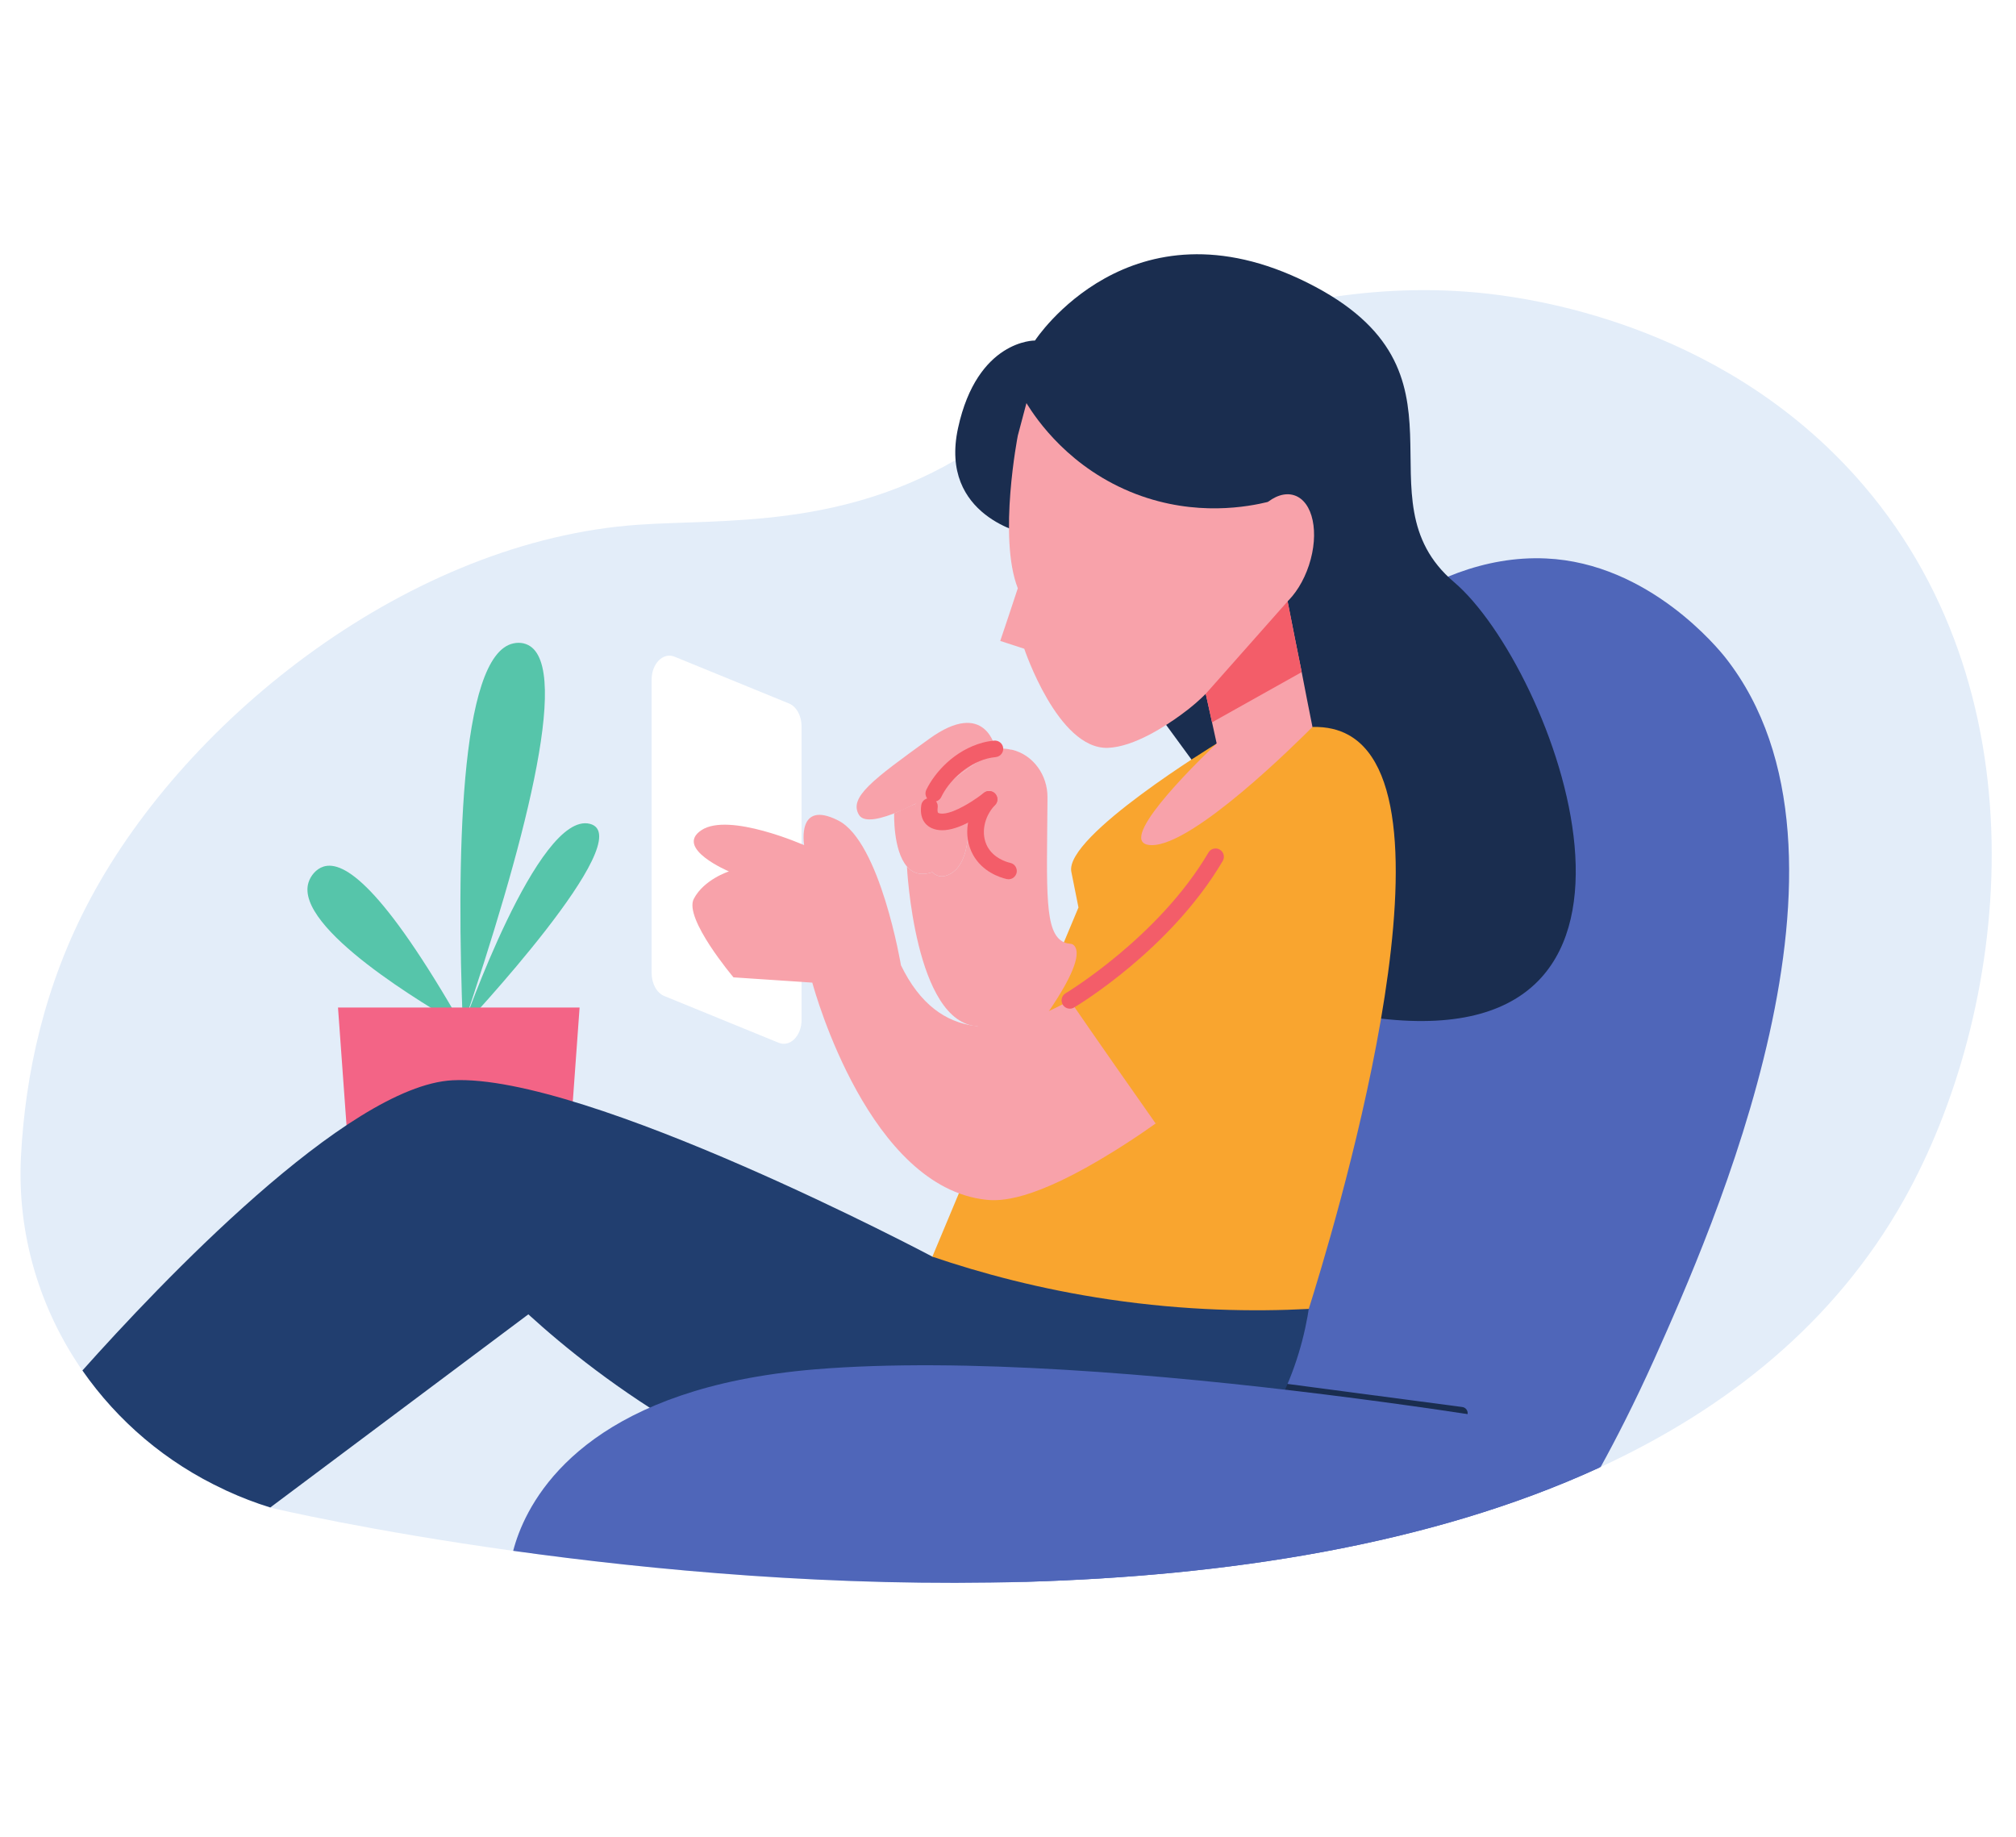 <svg width="293" height="267" viewBox="0 0 393 267" fill="none" xmlns="http://www.w3.org/2000/svg">
<g filter="url(#filter0_d_133_975)">
<path d="M371.109 184.396C357.686 208.25 336.803 224.949 312.036 236.408L311.686 236.572C278.594 251.771 238.626 257.665 200.087 258.79C162.902 259.887 127.075 256.52 100.04 252.754C71.977 248.849 53.385 244.524 52.683 244.312C50.626 243.681 48.638 242.909 48.638 242.909C47.164 242.369 45.691 241.738 44.264 241.086L44.146 241.038L43.726 240.828C32.383 235.565 22.935 227.474 16.06 217.605C7.758 205.632 3.315 191.085 4.086 175.907C4.905 160.051 8.553 142.534 17.674 125.533C36.757 89.915 80.208 55.819 124.361 52.733C141.154 51.563 164.679 53.597 188.487 38.795C193.956 35.393 195.767 34.188 200.855 30.964C208.133 26.352 245.452 2.696 289.976 7.68C300.896 8.9 337.326 14.654 363.369 45.155C398.934 86.809 391.616 147.959 371.109 184.396Z" fill="#E3EDF9"/>
<path d="M322.49 215.384C318.631 223.965 314.935 231.145 312.036 236.408L311.686 236.572C278.594 251.771 238.626 257.665 200.087 258.79C187.434 258.882 175.742 258.322 165.216 257.384C148.097 246.789 140.403 230.631 144.263 219.407C145.291 216.412 147.164 213.746 149.922 211.665C175.507 192.207 216.691 191.692 225.273 169.453C230.98 154.625 245.315 113.279 254.226 87.392C256.984 79.392 277.237 58.181 301.395 59.303C321.484 60.217 335.049 76.984 336.381 78.668C366.479 116.998 333.715 190.267 322.49 215.384Z" fill="#4F66B9"/>
<path d="M284.9 227.132L284.742 227.122L248.394 222.318C247.728 222.229 247.264 221.619 247.348 220.957C247.437 220.298 248.005 219.846 248.709 219.913L285.058 224.718C285.724 224.804 286.186 225.415 286.101 226.079C286.021 226.685 285.499 227.132 284.9 227.132Z" fill="#1A2D4F"/>
<path d="M90.239 150.609C88.995 118.561 89.443 78.148 100.066 75.862C100.432 75.782 101.701 75.53 102.979 76.187C111.577 80.618 101.65 116.703 90.239 150.609Z" fill="#56C5AA"/>
<path d="M90.239 150.609C74.568 123.132 67.011 118.141 63.076 119.363C61.59 119.825 60.526 121.206 60.132 122.49C57.413 131.364 83.284 146.623 90.239 150.609Z" fill="#56C5AA"/>
<path d="M90.239 150.609C90.239 150.609 104.859 108.528 114.967 111.028C125.073 113.529 90.239 150.609 90.239 150.609Z" fill="#56C5AA"/>
<path d="M109.445 195.826H69.433L65.89 146.84H112.987L109.445 195.826Z" fill="#F36486"/>
<path d="M200.094 54.535C200.094 54.535 183.007 51.201 186.757 33.905C190.508 16.608 201.762 16.817 201.762 16.817C201.762 16.817 220.308 -11.732 254.902 5.564C289.495 22.86 264.07 47.451 283.451 63.913C302.831 80.375 331.476 156.151 269.223 149.002L200.094 54.535Z" fill="#1A2D4F"/>
<path d="M247.312 227.513C245.581 230.412 239.406 240.562 228.859 246.945C197.661 265.866 150.188 238.645 134.66 229.734C120.44 221.573 109.847 212.895 102.994 206.652L52.691 244.302C49.814 243.413 47.009 242.339 44.271 241.076L44.155 241.028L43.733 240.818C32.392 235.556 22.944 227.465 16.068 217.596C30.895 200.991 67.659 162.101 88.191 161.025C114.313 159.645 181.759 195.403 181.759 195.403L255.847 192.9C256.105 198.933 255.893 213.06 247.312 227.513Z" fill="#213E6F"/>
<path d="M237.188 95.38C237.188 95.38 207.457 113.44 208.847 120.387C210.237 127.335 210.237 127.335 210.237 127.335L181.755 195.409C191.199 198.619 202.787 201.759 216.21 203.744C231.15 205.957 244.39 206.154 255.133 205.595C259.373 192.088 285.73 106.374 262.89 93.713C261.017 92.676 258.711 92.072 255.839 92.15L237.188 95.38Z" fill="#F9A52F"/>
<path d="M151.792 153.71L129.489 144.596C128.028 143.997 127.029 142.18 127.029 140.118V82.928C127.029 79.792 129.273 77.544 131.499 78.452L153.801 87.569C155.262 88.164 156.261 89.981 156.261 92.044V149.233C156.261 152.372 154.017 154.621 151.792 153.71Z" fill="white"/>
<path d="M259.075 136.75C247.194 151.997 235.127 162.405 225.283 169.445C222.405 171.503 219.716 173.256 217.282 174.775C201.194 184.808 194.786 184.575 192.283 184.317C169.505 181.932 158.912 144.045 158.35 141.989L142.985 140.959C142.985 140.959 133.279 129.477 135.245 125.666C137.231 121.852 142.096 120.309 142.096 120.309C142.096 120.309 131.385 115.796 136.742 112.266C142.096 108.711 156.76 115.188 156.76 115.188C156.76 115.188 155.216 106.208 163.424 110.393C171.609 114.557 175.632 138.597 175.632 138.597C183.022 153.868 195.815 152.582 208.56 145.45C227.947 134.646 247.194 110.393 247.194 110.393L259.075 136.75Z" fill="#F8A2AA"/>
<path d="M263.579 139.939C259.296 144.542 254.097 149.543 247.879 154.526C239.814 160.99 232.029 165.834 225.282 169.445C220.58 162.756 213.565 152.746 208.56 145.45C220.091 137.897 227.406 130.07 232.041 124.101C237.675 116.849 240.846 110.426 248.44 108.239C252.959 106.94 259.135 107.111 263.3 110.486C269.789 115.741 270.892 128.347 263.579 139.939Z" fill="#F9A52F"/>
<path d="M194.05 96.345C194.05 96.345 192.162 86.489 181.124 94.478C170.086 102.466 165.432 105.887 167.447 109.282C169.461 112.676 181.755 105.313 181.755 105.313" fill="#F8A2AA"/>
<path d="M181.742 120.418V120.453C179.449 121.227 177.865 120.613 176.799 119.352C174.052 116.155 174.311 108.984 174.311 108.984C175.678 108.368 177.047 107.754 178.414 107.142C179.524 111.567 180.633 115.993 181.742 120.418Z" fill="#F8A2AA"/>
<path d="M184.358 121.163C183.324 121.452 182.452 121.163 181.742 120.453V120.418C181.257 119.968 180.837 119.321 180.514 118.578L180.481 118.515C178.608 114.378 178.414 107.142 178.414 107.142C180.267 104.693 182.119 102.247 183.973 99.8C185.546 102.861 187.116 105.921 188.687 108.984C188.687 108.984 189.883 119.514 184.358 121.163Z" fill="#F8A2AA"/>
<path d="M198.316 155.795L185.392 153.308L190.658 150.498C178.285 149.949 176.799 119.352 176.799 119.352C177.865 120.613 179.449 121.227 181.742 120.453C182.452 121.163 183.324 121.452 184.358 121.163C189.883 119.514 188.687 108.984 188.687 108.984L181.193 107.625C181.29 106.849 181.58 106.01 182.033 105.105L193.954 96.414C195.086 96.285 196.15 96.351 197.088 96.576H197.217C201.417 97.546 204.227 101.552 204.195 105.85V106.526C204.066 124.264 203.55 132.339 207.394 134.116C208.428 134.571 208.913 134.214 209.396 134.763C212.691 138.382 198.316 155.795 198.316 155.795Z" fill="#F8A2AA"/>
<path d="M196.601 121.839L196.233 121.797C194.866 121.475 191.49 120.368 189.661 117.028C187.642 113.308 188.431 108.539 191.613 105.159C192.225 104.509 193.247 104.48 193.898 105.09C194.547 105.702 194.579 106.728 193.967 107.375C191.775 109.7 191.168 113.034 192.497 115.485C193.698 117.675 196.027 118.43 196.97 118.653C197.842 118.857 198.377 119.727 198.173 120.593C197.998 121.338 197.336 121.839 196.601 121.839Z" fill="#F35D69"/>
<path d="M183.669 112.283C182.928 112.283 182.256 112.151 181.648 111.885C180.884 111.554 179.147 110.451 179.594 107.392C179.723 106.507 180.554 105.914 181.426 106.027C182.31 106.156 182.918 106.978 182.791 107.862C182.726 108.312 182.741 108.838 182.934 108.921C183.357 109.103 184.695 109.34 187.906 107.569C190.033 106.407 191.761 105.021 191.777 105.009C192.458 104.462 193.488 104.526 194.052 105.186C194.616 105.852 194.589 106.815 193.942 107.4L192.857 106.204L193.929 107.411C193.725 107.588 191.835 109.103 189.465 110.401C187.188 111.658 185.272 112.283 183.669 112.283Z" fill="#F35D69"/>
<path d="M182.031 106.722C181.796 106.722 181.559 106.67 181.332 106.564C180.527 106.178 180.188 105.211 180.575 104.407C182.177 101.074 186.042 96.657 191.671 95.178C192.408 94.988 193.093 94.88 193.781 94.809C194.651 94.726 195.465 95.353 195.561 96.239C195.654 97.126 195.014 97.925 194.129 98.02C193.584 98.079 193.045 98.162 192.477 98.305C188.221 99.425 184.893 102.88 183.49 105.806C183.209 106.383 182.631 106.722 182.031 106.722Z" fill="#F35D69"/>
<path d="M208.562 147.065C208.01 147.065 207.473 146.782 207.17 146.276C206.716 145.508 206.964 144.519 207.732 144.061C207.911 143.955 225.864 133.136 235.577 116.63C236.029 115.858 237.023 115.61 237.789 116.06C238.557 116.513 238.815 117.502 238.36 118.272C228.22 135.508 210.148 146.382 209.386 146.838C209.126 146.992 208.843 147.065 208.562 147.065Z" fill="#F35D69"/>
<path d="M255.853 92.15C252.88 95.123 232.626 115.315 224.484 115.184C224.031 115.184 223.126 115.121 222.707 114.539C220.251 111.179 237.181 95.38 237.181 95.38C236.89 93.991 236.566 92.635 236.276 91.246L235.048 85.688C233.981 86.757 232.366 88.241 230.203 89.792C227.456 91.796 221.123 96.06 215.923 96.222C206.198 96.48 199.671 76.903 199.671 76.903C198.121 76.385 196.572 75.9 194.988 75.382C196.15 71.958 197.282 68.535 198.412 65.111C194.535 55.224 198.412 35.357 198.412 35.357L200.093 29.022C202.031 32.155 208.524 41.817 221.479 46.758C233.207 51.218 243.448 49.182 247.196 48.277C248.455 54.739 249.749 61.168 251.007 67.63V67.663C251.912 72.25 252.817 76.87 253.754 81.457C254.432 85.009 255.142 88.597 255.853 92.15Z" fill="#F8A2AA"/>
<path d="M255.169 60.618C253.09 66.937 248.442 71.084 244.786 69.882C241.131 68.679 239.851 62.581 241.93 56.262C244.009 49.942 248.657 45.794 252.315 46.995C255.97 48.198 257.248 54.296 255.169 60.618Z" fill="#F8A2AA"/>
<path d="M253.754 81.457L236.276 91.246L235.048 85.688L251.008 67.663C251.912 72.25 252.817 76.87 253.754 81.457Z" fill="#F35D69"/>
<path d="M314.585 230.772L311.686 236.572C278.594 251.771 238.626 257.665 200.087 258.79C162.903 259.887 127.075 256.52 100.04 252.754C102.074 244.92 110.376 226.258 144.263 219.407C148.706 218.518 153.57 217.817 158.926 217.37C216.668 212.623 314.585 230.772 314.585 230.772Z" fill="#4F66B9"/>
</g>
<defs>
<filter id="filter0_d_133_975" x="0" y="0" width="392.266" height="267" filterUnits="userSpaceOnUse" color-interpolation-filters="sRGB">
<feFlood flood-opacity="0" result="BackgroundImageFix"/>
<feColorMatrix in="SourceAlpha" type="matrix" values="0 0 0 0 0 0 0 0 0 0 0 0 0 0 0 0 0 0 127 0" result="hardAlpha"/>
<feOffset dy="4"/>
<feGaussianBlur stdDeviation="2"/>
<feComposite in2="hardAlpha" operator="out"/>
<feColorMatrix type="matrix" values="0 0 0 0 0 0 0 0 0 0 0 0 0 0 0 0 0 0 0.25 0"/>
<feBlend mode="normal" in2="BackgroundImageFix" result="effect1_dropShadow_133_975"/>
<feBlend mode="normal" in="SourceGraphic" in2="effect1_dropShadow_133_975" result="shape"/>
</filter>
</defs>
</svg>
